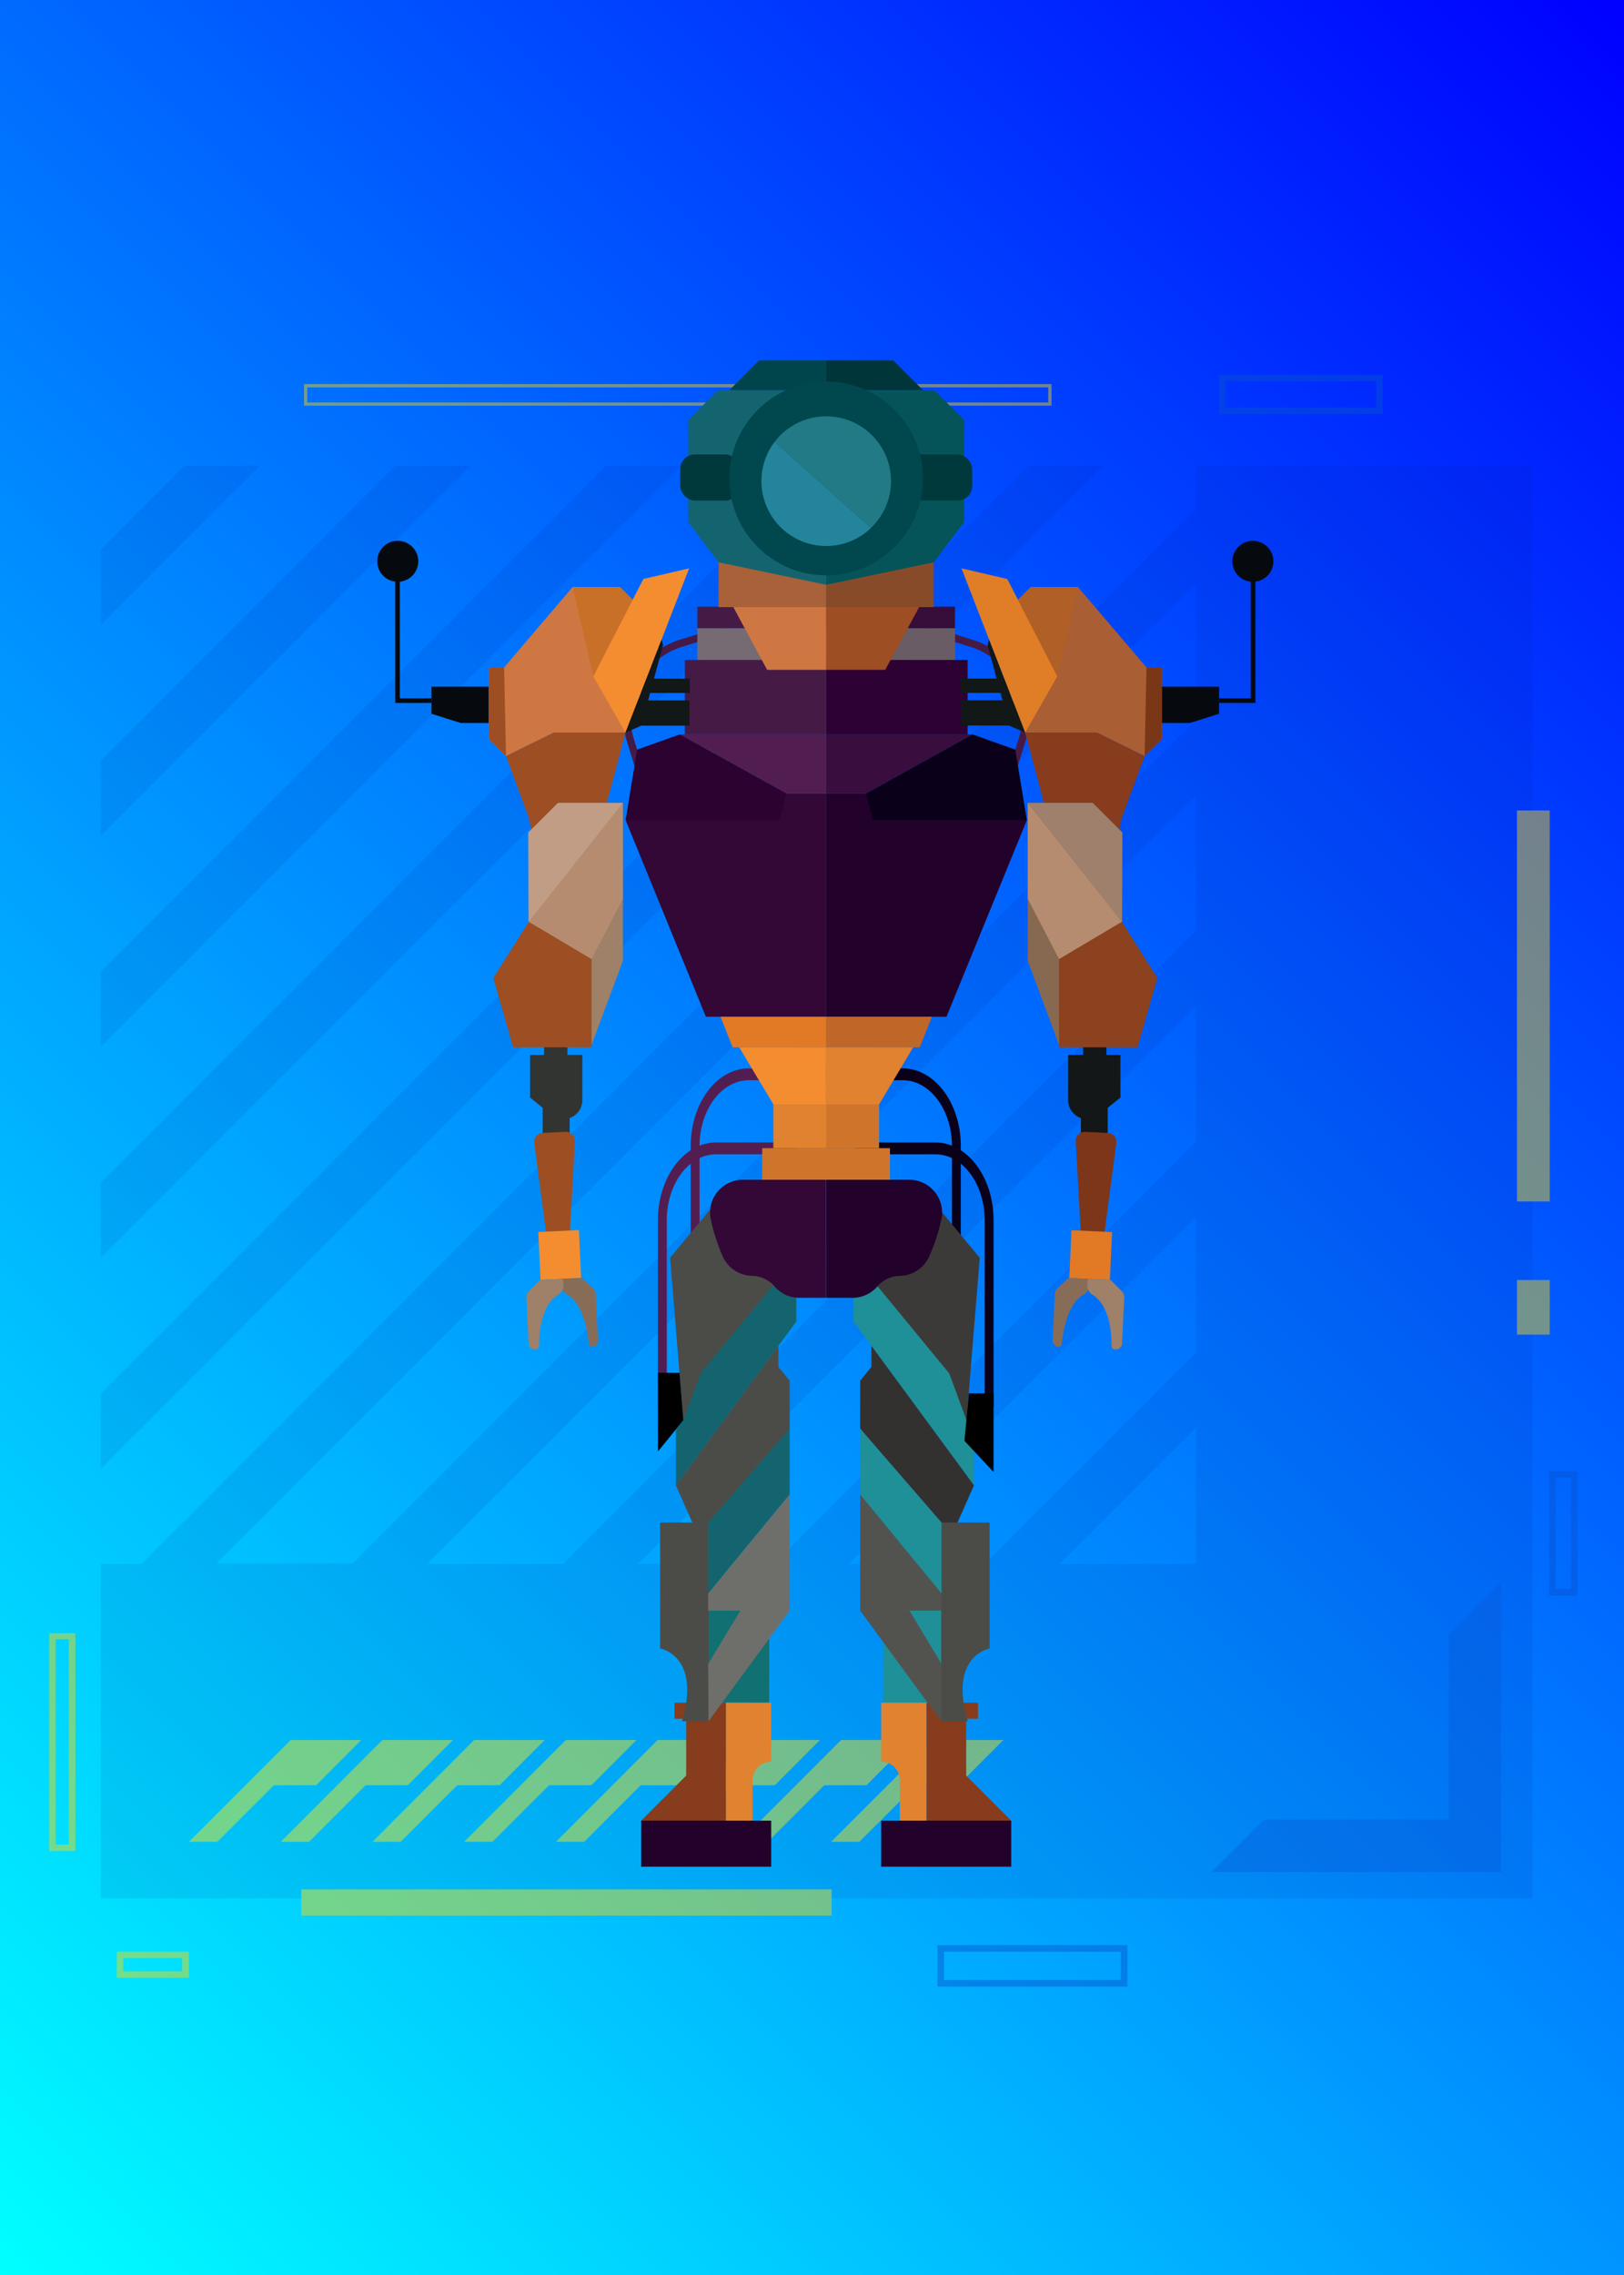<svg xmlns="http://www.w3.org/2000/svg" xmlns:xlink="http://www.w3.org/1999/xlink" viewBox="0 0 148.25 207.55"><defs><linearGradient id="Degradado_sin_nombre_6" x1="-14.83" y1="192.72" x2="163.07" y2="14.83" gradientUnits="userSpaceOnUse"><stop offset="0" stop-color="aqua"/><stop offset="1" stop-color="blue"/></linearGradient></defs><title>Asset 127</title><g id="Layer_2" data-name="Layer 2"><g id="Layer_3" data-name="Layer 3"><rect width="148.25" height="207.55" style="fill:url(#Degradado_sin_nombre_6)"/><g style="opacity:0.45"><polygon points="81.46 42.48 74.61 42.48 9.2 107.89 9.2 114.74 81.46 42.48" style="fill:#00158e;opacity:0.2"/><polygon points="100.7 42.48 93.86 42.48 9.2 127.14 9.2 133.99 100.7 42.48" style="fill:#00158e;opacity:0.2"/><polygon points="62.21 42.48 55.36 42.48 9.2 88.64 9.2 95.49 62.21 42.48" style="fill:#00158e;opacity:0.2"/><polygon points="42.96 42.48 36.11 42.48 9.2 69.39 9.2 76.24 42.96 42.48" style="fill:#00158e;opacity:0.2"/><polygon points="23.71 42.48 16.86 42.48 9.2 50.15 9.2 56.99 23.71 42.48" style="fill:#00158e;opacity:0.2"/><path d="M109.19,42.48v3.91L12.91,142.68H9.2v30.51H139.91V42.48Zm0,100.2H96.75l12.44-12.45Zm0-19.3L89.9,142.68H77.5L109.19,111Zm0-19.24L70.65,142.68H58.25l50.94-50.94Zm0-19.25L51.4,142.68H39l70.19-70.19Zm0-19.25-77,77H19.75l89.44-89.44Z" style="fill:#00158e;opacity:0.2"/><polygon points="137.04 170.78 137.04 144.34 132.26 149.12 132.26 166 115.38 166 110.6 170.78 137.04 170.78" style="fill:#0751cf"/><rect x="138.48" y="73.94" width="2.99" height="35.67" style="fill:gold"/><rect x="138.48" y="116.78" width="2.99" height="4.98" style="fill:gold"/><rect x="27.5" y="172.37" width="48.42" height="2.39" style="fill:gold"/><polygon points="25 162.87 28.86 162.87 32.98 158.74 26.54 158.74 17.25 168.03 19.83 168.03 25 162.87" style="fill:gold"/><polygon points="33.37 162.87 37.23 162.87 41.35 158.74 34.91 158.74 25.63 168.03 28.21 168.03 33.37 162.87" style="fill:gold"/><polygon points="41.74 162.87 45.61 162.87 49.73 158.74 43.28 158.74 34 168.03 36.58 168.03 41.74 162.87" style="fill:gold"/><polygon points="50.12 162.87 53.98 162.87 58.1 158.74 51.66 158.74 42.37 168.03 44.95 168.03 50.12 162.87" style="fill:gold"/><polygon points="58.49 162.87 62.35 162.87 66.48 158.74 60.03 158.74 50.75 168.03 53.33 168.03 58.49 162.87" style="fill:gold"/><polygon points="66.87 162.87 70.73 162.87 74.85 158.74 68.41 158.74 59.12 168.03 61.7 168.03 66.87 162.87" style="fill:gold"/><polygon points="75.24 162.87 79.1 162.87 83.22 158.74 76.78 158.74 67.5 168.03 70.08 168.03 75.24 162.87" style="fill:gold"/><polygon points="83.62 162.87 87.48 162.87 91.6 158.74 85.16 158.74 75.87 168.03 78.45 168.03 83.62 162.87" style="fill:gold"/><path d="M126.23,37.77H111.29V34.19h14.94Zm-14.35-.6h13.75V34.78H111.88Z" style="fill:#0751cf"/><path d="M144,145.57h-2.59V134.21H144Zm-2-.6h1.4V134.81H142Z" style="fill:#0751cf"/><path d="M102.92,181.24H85.58v-3.79h17.34Zm-16.74-.6h16.14v-2.59H86.18Z" style="fill:#0751cf"/><path d="M17.24,180.44H10.66v-2.39h6.58Zm-6-.6h5.38v-1.2H11.26Z" style="fill:gold"/><path d="M6.88,168.88H4.49V149H6.88Zm-1.8-.6h1.2V149.55H5.08Z" style="fill:gold"/><polygon points="95.84 36.87 95.84 36.72 28.05 36.72 28.05 35.34 95.69 35.34 95.69 36.87 95.84 36.87 95.84 36.72 95.84 36.87 95.99 36.87 95.99 35.04 27.75 35.04 27.75 37.01 95.99 37.01 95.99 36.87 95.84 36.87" style="fill:gold"/></g><rect x="58.53" y="166.1" width="11.87" height="4.2" style="fill:#22022b"/><rect x="80.44" y="166.1" width="11.87" height="4.2" transform="translate(172.75 336.4) rotate(180)" style="fill:#22022b"/><path d="M89.89,128.39h.81V111.32c0-3.91-2.38-7.09-5.3-7.09H78.09v1.08H85.4c2.48,0,4.49,2.7,4.49,6Z" style="fill:#0b001a"/><path d="M86.9,121.63h.81V104.56c0-3.91-2.38-7.09-5.3-7.09H75.1v1.08h7.31c2.48,0,4.49,2.7,4.49,6Z" style="fill:#0b001a"/><path d="M60.87,128.39h-.81V111.32c0-3.91,2.38-7.09,5.3-7.09h7.31v1.08H65.36c-2.48,0-4.49,2.7-4.49,6Z" style="fill:#521e52"/><path d="M63.86,121.63h-.81V104.56c0-3.91,2.38-7.09,5.3-7.09h7.31v1.08H68.35c-2.48,0-4.49,2.7-4.49,6Z" style="fill:#521e52"/><path d="M64.1,143.89c.35-.27,6.12,0,6.12,0v11.45H64.1S62.54,145.06,64.1,143.89Z" style="fill:#117072"/><path d="M66.26,155.34V166.1H68.7v-3.69a1.7,1.7,0,0,1,1.7-1.69v-5.38Z" style="fill:#e08230"/><polygon points="64.01 155.34 61.57 155.34 61.57 156.8 62.64 156.8 62.64 161.99 58.53 166.1 66.26 166.1 66.26 155.34 64.01 155.34" style="fill:#863c1d"/><path d="M86.75,143.89c-.36-.27-6.13,0-6.13,0v11.45h6.13S88.3,145.06,86.75,143.89Z" style="fill:#1f8f98"/><path d="M84.58,155.34V166.1H82.14v-3.69a1.7,1.7,0,0,0-1.7-1.69v-5.38Z" style="fill:#e08230"/><polygon points="86.83 155.34 89.28 155.34 89.28 156.8 88.2 156.8 88.2 161.99 92.31 166.1 84.58 166.1 84.58 155.34 86.83 155.34" style="fill:#863c1d"/><polygon points="93.74 74.82 86.4 92.76 75.42 92.76 75.42 72.38 82.1 72.38 93.74 74.82" style="fill:#22022b"/><polygon points="57.11 74.82 64.44 92.76 75.42 92.76 75.42 72.38 68.74 72.38 57.11 74.82" style="fill:#330837"/><path d="M59.42,72.49l-.64.2-1.57-5.13a7.38,7.38,0,0,1,4.89-9.21l4.16-1.28.2.64L62.29,59a6.71,6.71,0,0,0-4.44,8.37Z" style="fill:#451b46"/><rect x="63.66" y="55.35" width="11.76" height="1.98" style="fill:#451b46"/><rect x="63.66" y="57.32" width="11.76" height="2.89" style="fill:#776b73"/><rect x="62.52" y="60.21" width="12.9" height="6.79" style="fill:#451b46"/><polygon points="62.06 67 71.78 72.38 75.42 72.38 75.42 67 62.06 67" style="fill:#521e52"/><polygon points="57.11 74.82 71.18 74.82 71.78 72.38 62.06 67 58.16 68.39 57.11 74.82" style="fill:#2c0230"/><path d="M91.42,72.49l.64.2,1.57-5.13a7.37,7.37,0,0,0-4.88-9.21l-4.17-1.28-.19.64L88.55,59A6.7,6.7,0,0,1,93,67.36Z" style="fill:#451b46"/><rect x="75.42" y="55.35" width="11.76" height="1.98" style="fill:#370d3a"/><rect x="75.42" y="57.32" width="11.76" height="2.89" transform="translate(162.61 117.53) rotate(180)" style="fill:#6a5c64"/><rect x="75.42" y="60.21" width="12.9" height="6.79" transform="translate(163.75 127.21) rotate(180)" style="fill:#2d0133"/><polygon points="88.78 67 79.07 72.38 75.42 72.38 75.42 67 88.78 67" style="fill:#390d3e"/><polygon points="93.74 74.82 79.66 74.82 79.07 72.38 88.78 67 92.68 68.39 93.74 74.82" style="fill:#0b001a"/><polygon points="66.92 55.34 70.03 61.11 75.42 61.11 75.42 55.34 66.92 55.34" style="fill:#cf7743"/><polygon points="83.93 55.34 80.81 61.11 75.42 61.11 75.42 55.34 83.93 55.34" style="fill:#9e4e23"/><rect x="65.6" y="51.3" width="9.82" height="4.09" style="fill:#a86139"/><rect x="75.42" y="51.3" width="9.82" height="4.09" style="fill:#884b2a"/><polygon points="66.58 35.6 65.55 35.6 62.83 38.32 62.83 47.63 65.6 51.3 75.42 53.35 75.42 35.6 66.58 35.6" style="fill:#14646f"/><polygon points="75.42 32.88 81.54 32.88 84.26 35.6 75.42 35.6 75.42 32.88" style="fill:#003539"/><polygon points="66.58 35.6 69.3 32.88 75.42 32.88 75.42 35.6 66.58 35.6" style="fill:#00454b"/><polygon points="85.29 35.6 84.26 35.6 75.42 35.6 75.42 53.35 85.24 51.3 88.02 47.63 88.02 38.32 85.29 35.6" style="fill:#05545a"/><rect x="62.1" y="41.46" width="5.42" height="4.21" rx="1.33" style="fill:#00393c"/><rect x="82.02" y="41.46" width="6.73" height="4.21" rx="1.33" style="fill:#00393c"/><circle cx="75.42" cy="43.65" r="8.84" style="fill:#00474e"/><path d="M69.51,43.89a5.91,5.91,0,0,0,10,4.28L70.72,40.3A5.9,5.9,0,0,0,69.51,43.89Z" style="fill:#23849b"/><path d="M81.34,43.89A5.92,5.92,0,0,0,70.72,40.3l8.78,7.87A5.91,5.91,0,0,0,81.34,43.89Z" style="fill:#217a85"/><path d="M51.8,96.24V93.36H49.67v2.88H48.39v3.89l1.15.94v8.59H52V102a1.73,1.73,0,0,0,1.16-1.64V96.24Z" style="fill:#323432"/><path d="M51.62,103.26l-2.07.1a.83.83,0,0,0-.78.93l1.13,8.56,2.1-.1.48-8.62A.83.83,0,0,0,51.62,103.26Z" style="fill:#9e4e23"/><rect x="49.25" y="112.31" width="3.71" height="4.37" transform="translate(107.46 226.49) rotate(177.34)" style="fill:#f38d30"/><path d="M51.23,116.67a3.8,3.8,0,0,0,0,.6,1,1,0,0,0,.52.83c.61.33,1.66,1.37,2,4.5a.3.3,0,0,0,.31.27h0a.56.56,0,0,0,.52-.58l-.2-4.21a.82.82,0,0,0-.26-.57l-1-.92Z" style="fill:#876d58"/><path d="M51.37,116.67a2.27,2.27,0,0,1,.06.59,1,1,0,0,1-.49.87c-.66.4-1.72,1.53-1.74,4.68a.3.3,0,0,1-.31.29h0a.57.57,0,0,1-.64-.52l-.2-4.21a.78.78,0,0,1,.24-.59l1-1Z" style="fill:#9f8068"/><path d="M36.5,63.71V53.07a1.87,1.87,0,1,0-2.06-1.86,1.85,1.85,0,0,0,1.64,1.85V64.13h3.31v-.42Z" style="fill:#060a0f"/><polygon points="42.06 65.96 39.39 65.12 39.39 62.65 49.28 62.65 49.28 65.96 42.06 65.96" style="fill:#060a0f"/><rect x="57.34" y="61.92" width="5.63" height="1.3" style="fill:#121718"/><rect x="57.31" y="63.9" width="5.63" height="2.3" style="fill:#121718"/><polygon points="58 54.97 56.58 53.55 52.28 53.55 46.02 60.89 44.62 60.89 44.62 67.42 46.19 68.98 50.54 66.84 57.1 66.84 58.73 57.76 58 54.97" style="fill:#cf7743"/><polygon points="62.91 51.85 58.73 52.82 54.16 61.7 57.1 66.84 62.91 51.85" style="fill:#f38d30"/><polygon points="54.16 61.7 52.28 53.55 56.58 53.55 57.75 54.72 54.16 61.7" style="fill:#c97028"/><polygon points="46.02 60.89 46.19 68.98 44.62 67.42 44.62 60.89 46.02 60.89" style="fill:#9e4e23"/><polygon points="46.19 68.98 48.28 74.65 55.02 74.65 57.1 66.84 50.54 66.84 46.19 68.98" style="fill:#9e4e23"/><polygon points="48.28 74.65 49.98 82.72 55.02 82.72 55.02 74.65 48.28 74.65" style="fill:#9e4e23"/><polygon points="57.1 66.84 58.54 66.2 60.53 58.84 60.39 58.36 57.1 66.84" style="fill:#121718"/><polygon points="56.86 79.62 56.86 87.67 54.03 95.26 48.23 95.26 48.23 75.95 50.94 73.25 56.86 73.25 56.86 79.62" style="fill:#9f8068"/><polygon points="46.84 95.55 54 95.55 54 87.49 48.27 84.09 45.03 89.22 46.84 95.55" style="fill:#9e4e23"/><polygon points="48.27 84.09 56.86 73.25 56.86 82 54 87.49 48.27 84.09" style="fill:#b68c71"/><polygon points="48.27 84.09 48.23 75.95 50.94 73.25 54.4 73.25 56.86 73.25 48.27 84.09" style="fill:#c29d85"/><path d="M98.88,96.24V93.36H101v2.88h1.28v3.89l-1.16.94v8.59H98.67V102a1.73,1.73,0,0,1-1.16-1.64V96.24Z" style="fill:#131717"/><path d="M99.06,103.26l2.07.1a.81.81,0,0,1,.77.93l-1.12,8.56-2.1-.1-.48-8.62A.83.83,0,0,1,99.06,103.26Z" style="fill:#7d3619"/><rect x="97.72" y="112.31" width="3.71" height="4.37" transform="translate(5.41 -4.49) rotate(2.66)" style="fill:#e17925"/><path d="M99.44,116.67a2.66,2.66,0,0,1,0,.6,1,1,0,0,1-.52.83c-.61.33-1.66,1.37-2,4.5a.3.3,0,0,1-.31.27h0a.56.56,0,0,1-.52-.58l.2-4.21a.82.82,0,0,1,.26-.57l1-.92Z" style="fill:#876d58"/><path d="M99.31,116.67a2.27,2.27,0,0,0-.06.59,1,1,0,0,0,.49.87c.66.4,1.72,1.53,1.74,4.68a.3.3,0,0,0,.31.29h0a.57.57,0,0,0,.64-.52l.2-4.21a.78.78,0,0,0-.24-.59l-1-1Z" style="fill:#9f8068"/><path d="M114.18,63.71V53.07a1.87,1.87,0,1,1,2.06-1.86,1.85,1.85,0,0,1-1.64,1.85V64.13h-3.31v-.42Z" style="fill:#060a0f"/><polygon points="108.61 65.96 111.29 65.12 111.29 62.65 101.4 62.65 101.4 65.96 108.61 65.96" style="fill:#060a0f"/><rect x="87.71" y="61.92" width="5.63" height="1.3" transform="translate(181.05 125.13) rotate(180)" style="fill:#121718"/><rect x="87.74" y="63.9" width="5.63" height="2.3" transform="translate(181.11 130.09) rotate(180)" style="fill:#121718"/><polygon points="92.68 54.97 94.1 53.55 98.4 53.55 104.66 60.89 106.06 60.89 106.06 67.42 104.49 68.98 100.14 66.84 93.58 66.84 91.95 57.76 92.68 54.97" style="fill:#aa5e33"/><polygon points="87.77 51.85 91.95 52.82 96.52 61.7 93.58 66.84 87.77 51.85" style="fill:#e07d27"/><polygon points="96.52 61.7 98.4 53.55 94.1 53.55 92.93 54.72 96.52 61.7" style="fill:#b05f26"/><polygon points="104.66 60.89 104.49 68.98 106.06 67.42 106.06 60.89 104.66 60.89" style="fill:#793717"/><polygon points="104.49 68.98 102.39 74.65 95.66 74.65 93.58 66.84 100.14 66.84 104.49 68.98" style="fill:#863c1d"/><polygon points="102.39 74.65 100.7 82.72 95.66 82.72 95.66 74.65 102.39 74.65" style="fill:#863c1d"/><polygon points="93.58 66.84 92.14 66.2 90.15 58.84 90.29 58.36 93.58 66.84" style="fill:#121718"/><polygon points="93.82 79.62 93.82 87.67 96.65 95.26 102.45 95.26 102.45 75.95 99.74 73.25 93.82 73.25 93.82 79.62" style="fill:#876851"/><polygon points="103.84 95.55 96.68 95.55 96.68 87.49 102.41 84.09 105.65 89.22 103.84 95.55" style="fill:#8c421e"/><polygon points="102.41 84.09 93.82 73.25 93.82 82 96.68 87.49 102.41 84.09" style="fill:#b68c71"/><polygon points="102.41 84.09 102.45 75.95 99.74 73.25 96.28 73.25 93.82 73.25 102.41 84.09" style="fill:#9e806d"/><polygon points="65.77 92.76 66.88 95.55 75.42 95.55 75.42 92.76 65.77 92.76" style="fill:#e17925"/><polygon points="85.07 92.76 83.96 95.55 75.42 95.55 75.42 92.76 85.07 92.76" style="fill:#bf6728"/><polygon points="67.48 95.55 70.6 100.75 75.42 100.75 75.42 95.55 67.48 95.55" style="fill:#f38d30"/><polygon points="83.36 95.55 80.25 100.75 75.42 100.75 75.42 95.55 83.36 95.55" style="fill:#e08230"/><rect x="70.6" y="100.75" width="4.83" height="4" style="fill:#e08230"/><rect x="75.42" y="100.75" width="4.83" height="4" style="fill:#cf752b"/><rect x="69.58" y="104.75" width="11.66" height="2.88" style="fill:#cf752b"/><polygon points="65.56 109.46 61.17 114.75 62.38 129.57 71.06 117.88 71.06 116.86 65.56 109.46" style="fill:#4b4c48"/><polygon points="62.38 129.57 61.7 130.47 61.7 135.51 72.69 120.57 72.69 116.67 72.16 116.67 71.61 116 63.96 125.29 62.38 129.57" style="fill:#14646f"/><polygon points="71.06 122.78 71.06 124.71 72.09 125.96 72.09 130.33 63.84 140.35 61.7 135.51 71.06 122.78" style="fill:#4b4c48"/><path d="M63.2,138.9H60.26v11.49s3.77.64,2,6.64h2.43V138.9Z" style="fill:#4b4c48"/><polygon points="72.09 130.33 72.09 136.34 64.65 145.37 64.65 138.9 72.09 130.33" style="fill:#14646f"/><polygon points="64.65 146.94 72.09 146.94 72.09 136.34 64.65 145.37 64.65 146.94" style="fill:#6e6f6b"/><polygon points="64.65 151.8 67.59 146.94 72.09 146.94 64.68 157.03 64.65 151.8" style="fill:#6e6f6b"/><polygon points="85.05 109.46 89.44 114.75 88.23 129.57 79.55 117.88 79.55 116.86 85.05 109.46" style="fill:#3c3a38"/><polygon points="88.23 129.57 88.91 130.47 88.91 135.51 77.92 120.57 77.92 116.67 78.44 116.67 79 116 86.65 125.29 88.23 129.57" style="fill:#1f8f98"/><polygon points="79.55 122.78 79.55 124.71 78.52 125.96 78.52 130.33 86.77 140.35 88.91 135.51 79.55 122.78" style="fill:#323130"/><path d="M87.41,138.9h2.93v11.49s-3.76.64-2,6.64H85.92V138.9Z" style="fill:#4b4c48"/><polygon points="78.52 130.33 78.52 136.34 85.95 145.37 85.95 138.9 78.52 130.33" style="fill:#1f8f98"/><polygon points="85.95 146.94 78.52 146.94 78.52 136.34 85.95 145.37 85.95 146.94" style="fill:#52534f"/><polygon points="85.95 151.8 83.02 146.94 78.52 146.94 85.92 157.03 85.95 151.8" style="fill:#52534f"/><path d="M75.42,107.63h7.63a3,3,0,0,1,2.89,3.6,17.38,17.38,0,0,1-1.14,3.45,3,3,0,0,1-2.68,1.72,2.74,2.74,0,0,0-2.06,1,3,3,0,0,1-2.2,1H75.4Z" style="fill:#22022b"/><path d="M75.4,107.63H67.77a3,3,0,0,0-2.89,3.6A17.45,17.45,0,0,0,66,114.68a3,3,0,0,0,2.67,1.72,2.76,2.76,0,0,1,2.07,1,2.94,2.94,0,0,0,2.19,1h2.46Z" style="fill:#330837"/><polyline points="60.06 125.24 62.03 125.24 62.38 129.57 60.06 132.42 60.06 125.24"/><polyline points="90.7 127.12 88.45 127.12 88.04 131.45 90.7 134.29 90.7 127.12"/></g></g></svg>